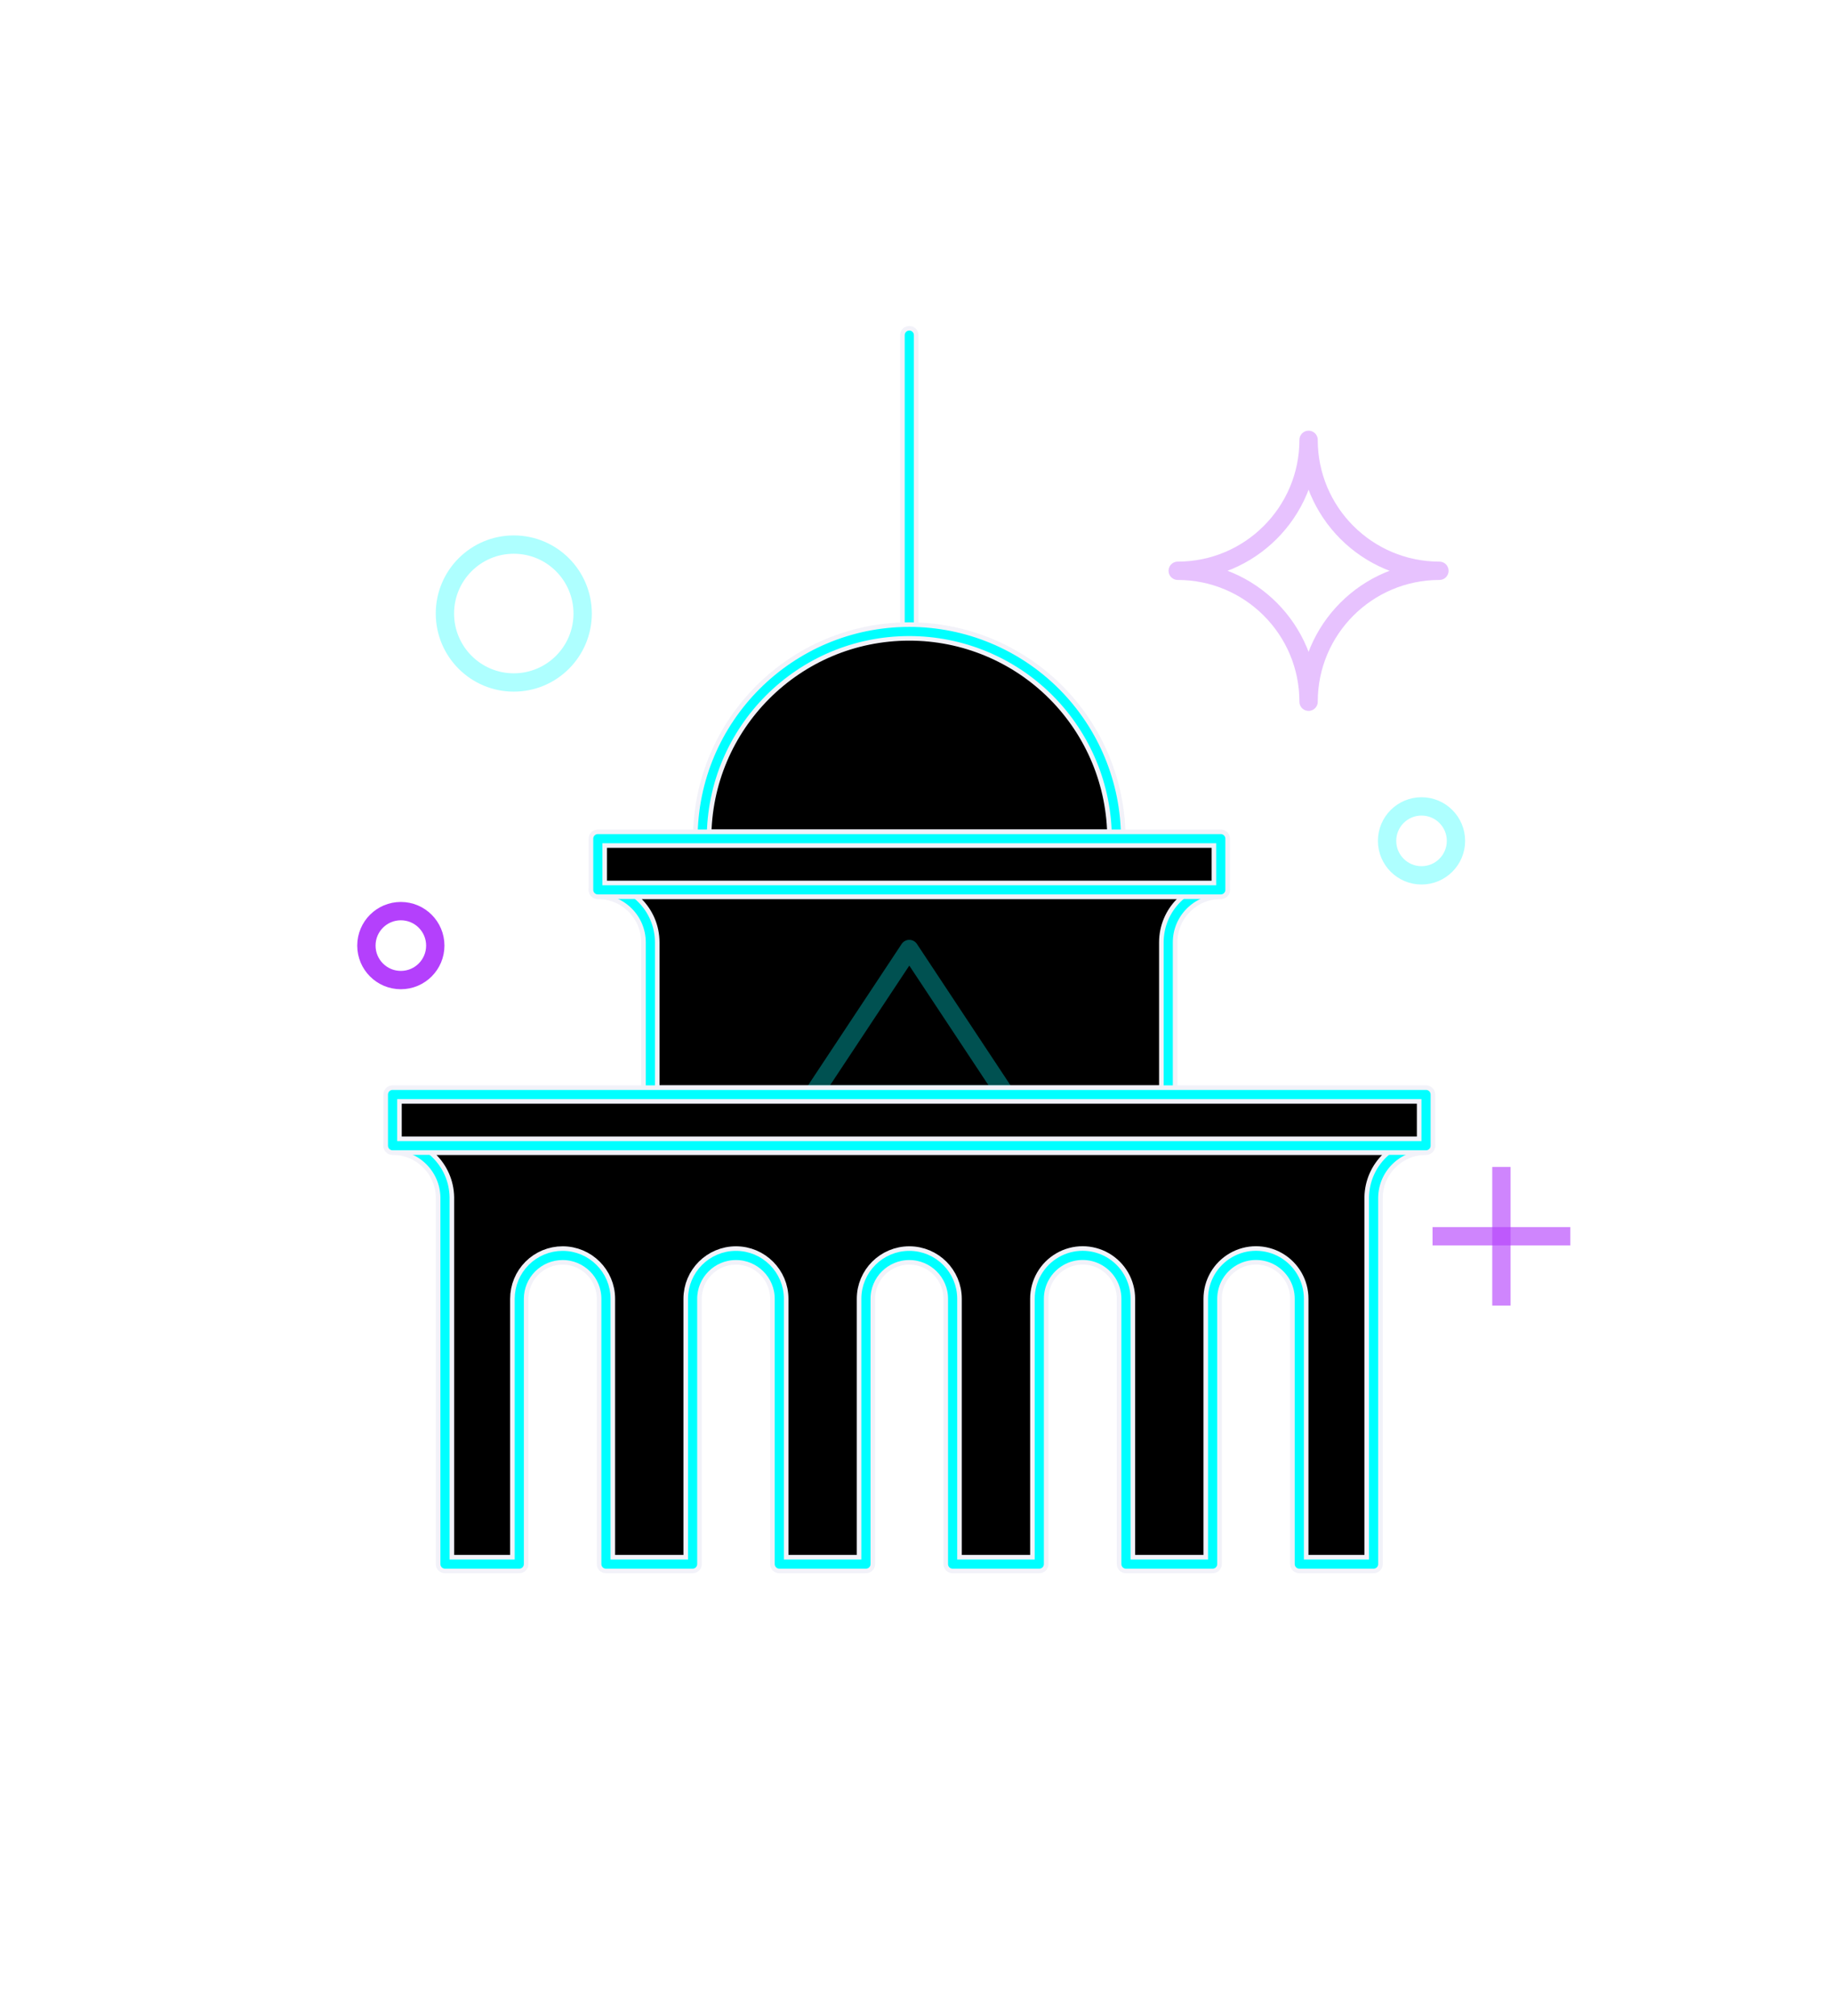 <?xml version="1.0" encoding="UTF-8"?>
<svg width="100px" height="110px" viewBox="0 0 100 110" version="1.1" xmlns="http://www.w3.org/2000/svg" xmlns:xlink="http://www.w3.org/1999/xlink">
    <title>Icons / Applications / Governance</title>
    <defs>
        <path d="M39.634,20.456 L39.634,4.286" id="path-1"></path>
        <filter x="-5190.8%" y="-222.6%" width="10381.7%" height="445.3%" filterUnits="objectBoundingBox" id="filter-2">
            <feMorphology radius="0.5" operator="dilate" in="SourceAlpha" result="shadowSpreadOuter1"></feMorphology>
            <feOffset dx="0" dy="0" in="shadowSpreadOuter1" result="shadowOffsetOuter1"></feOffset>
            <feGaussianBlur stdDeviation="12" in="shadowOffsetOuter1" result="shadowBlurOuter1"></feGaussianBlur>
            <feComposite in="shadowBlurOuter1" in2="SourceAlpha" operator="out" result="shadowBlurOuter1"></feComposite>
            <feColorMatrix values="0 0 0 0 1   0 0 0 0 1   0 0 0 0 1  0 0 0 0.32 0" type="matrix" in="shadowBlurOuter1"></feColorMatrix>
        </filter>
        <path d="M53.768,34.554 L22.633,34.554 C24.216,34.554 25.5,35.837 25.5,37.42 L25.5,45.721 L53.768,45.721 L53.768,37.42 C53.768,35.837 55.052,34.554 56.635,34.554 L53.768,34.554 Z" id="path-3"></path>
        <filter x="-105.9%" y="-326.8%" width="311.7%" height="753.7%" filterUnits="objectBoundingBox" id="filter-4">
            <feMorphology radius="0.5" operator="dilate" in="SourceAlpha" result="shadowSpreadOuter1"></feMorphology>
            <feOffset dx="0" dy="0" in="shadowSpreadOuter1" result="shadowOffsetOuter1"></feOffset>
            <feGaussianBlur stdDeviation="12" in="shadowOffsetOuter1" result="shadowBlurOuter1"></feGaussianBlur>
            <feComposite in="shadowBlurOuter1" in2="SourceAlpha" operator="out" result="shadowBlurOuter1"></feComposite>
            <feColorMatrix values="0 0 0 0 1   0 0 0 0 1   0 0 0 0 1  0 0 0 0.32 0" type="matrix" in="shadowBlurOuter1"></feColorMatrix>
        </filter>
        <path d="M39.634,20.456 L39.634,20.456 C33.39,20.456 28.329,25.518 28.329,31.761 L50.939,31.761 C50.939,28.763 49.748,25.888 47.628,23.767 C45.508,21.647 42.632,20.456 39.634,20.456 Z" id="path-5"></path>
        <filter x="-161.4%" y="-322.9%" width="422.9%" height="745.7%" filterUnits="objectBoundingBox" id="filter-6">
            <feMorphology radius="0.5" operator="dilate" in="SourceAlpha" result="shadowSpreadOuter1"></feMorphology>
            <feOffset dx="0" dy="0" in="shadowSpreadOuter1" result="shadowOffsetOuter1"></feOffset>
            <feGaussianBlur stdDeviation="12" in="shadowOffsetOuter1" result="shadowBlurOuter1"></feGaussianBlur>
            <feComposite in="shadowBlurOuter1" in2="SourceAlpha" operator="out" result="shadowBlurOuter1"></feComposite>
            <feColorMatrix values="0 0 0 0 1   0 0 0 0 1   0 0 0 0 1  0 0 0 0.32 0" type="matrix" in="shadowBlurOuter1"></feColorMatrix>
        </filter>
        <rect id="path-7" x="22.633" y="31.761" width="34.003" height="2.792"></rect>
        <filter x="-107.3%" y="-1307.1%" width="314.7%" height="2714.3%" filterUnits="objectBoundingBox" id="filter-8">
            <feMorphology radius="0.5" operator="dilate" in="SourceAlpha" result="shadowSpreadOuter1"></feMorphology>
            <feOffset dx="0" dy="0" in="shadowSpreadOuter1" result="shadowOffsetOuter1"></feOffset>
            <feGaussianBlur stdDeviation="12" in="shadowOffsetOuter1" result="shadowBlurOuter1"></feGaussianBlur>
            <feComposite in="shadowBlurOuter1" in2="SourceAlpha" operator="out" result="shadowBlurOuter1"></feComposite>
            <feColorMatrix values="0 0 0 0 1   0 0 0 0 1   0 0 0 0 1  0 0 0 0.32 0" type="matrix" in="shadowBlurOuter1"></feColorMatrix>
        </filter>
        <path d="M64.978,48.513 L11.429,48.513 C12.988,48.514 14.261,49.764 14.29,51.323 L14.29,71.342 L18.345,71.342 L18.345,56.867 C18.345,56.24 18.594,55.638 19.037,55.195 C19.481,54.751 20.083,54.502 20.71,54.502 L20.71,54.502 C22.017,54.502 23.076,55.561 23.076,56.867 L23.076,71.342 L27.806,71.342 L27.806,56.867 C27.806,55.561 28.866,54.502 30.172,54.502 C31.478,54.502 32.538,55.561 32.538,56.867 L32.538,71.342 L37.268,71.342 L37.268,56.867 C37.268,55.561 38.327,54.502 39.634,54.502 C40.94,54.502 41.999,55.561 41.999,56.867 L41.999,71.342 L46.73,71.342 L46.73,56.867 C46.729,56.021 47.179,55.239 47.912,54.816 C48.644,54.392 49.547,54.392 50.28,54.816 C51.012,55.239 51.463,56.021 51.461,56.867 L51.461,71.342 L56.192,71.342 L56.192,56.867 C56.191,56.021 56.641,55.239 57.374,54.816 C58.106,54.392 59.009,54.392 59.742,54.816 C60.474,55.239 60.925,56.021 60.923,56.867 L60.923,71.342 L64.978,71.342 L64.978,51.321 C65.008,49.763 66.28,48.515 67.839,48.513 L64.978,48.513 Z" id="path-9"></path>
        <filter x="-63.8%" y="-159.9%" width="227.6%" height="419.8%" filterUnits="objectBoundingBox" id="filter-10">
            <feMorphology radius="0.5" operator="dilate" in="SourceAlpha" result="shadowSpreadOuter1"></feMorphology>
            <feOffset dx="0" dy="0" in="shadowSpreadOuter1" result="shadowOffsetOuter1"></feOffset>
            <feGaussianBlur stdDeviation="12" in="shadowOffsetOuter1" result="shadowBlurOuter1"></feGaussianBlur>
            <feComposite in="shadowBlurOuter1" in2="SourceAlpha" operator="out" result="shadowBlurOuter1"></feComposite>
            <feColorMatrix values="0 0 0 0 1   0 0 0 0 1   0 0 0 0 1  0 0 0 0.32 0" type="matrix" in="shadowBlurOuter1"></feColorMatrix>
        </filter>
        <rect id="path-11" x="11.429" y="45.721" width="56.411" height="2.792"></rect>
        <filter x="-64.7%" y="-1307.1%" width="229.4%" height="2714.3%" filterUnits="objectBoundingBox" id="filter-12">
            <feMorphology radius="0.5" operator="dilate" in="SourceAlpha" result="shadowSpreadOuter1"></feMorphology>
            <feOffset dx="0" dy="0" in="shadowSpreadOuter1" result="shadowOffsetOuter1"></feOffset>
            <feGaussianBlur stdDeviation="12" in="shadowOffsetOuter1" result="shadowBlurOuter1"></feGaussianBlur>
            <feComposite in="shadowBlurOuter1" in2="SourceAlpha" operator="out" result="shadowBlurOuter1"></feComposite>
            <feColorMatrix values="0 0 0 0 1   0 0 0 0 1   0 0 0 0 1  0 0 0 0.32 0" type="matrix" in="shadowBlurOuter1"></feColorMatrix>
        </filter>
    </defs>
    <g id="Landing-page" stroke="none" stroke-width="1" fill="none" fill-rule="evenodd" stroke-linejoin="round">
        <g id="Landingpage" transform="translate(-922, -3074)">
            <g id="Group-8" transform="translate(76, 3060)">
                <g id="Icons-/-Categories-/-Governance-/-Governance" transform="translate(856, 28)">
                    <g id="Path" stroke-linecap="round">
                        <use fill="black" fill-opacity="1" filter="url(#filter-2)" xlink:href="#path-1"></use>
                        <use stroke="#F2F2F9" stroke-width="1" fill-opacity="0" fill="#F2F2F9" fill-rule="evenodd" xlink:href="#path-1"></use>
                        <use stroke="#00ffff" stroke-width="0.5" xlink:href="#path-1"></use>
                    </g>
                    <g id="Path" stroke-linecap="round">
                        <use fill="black" fill-opacity="1" filter="url(#filter-4)" xlink:href="#path-3"></use>
                        <use stroke="#F2F2F9" stroke-width="1" fill-opacity="0" fill="#F2F2F9" fill-rule="evenodd" xlink:href="#path-3"></use>
                        <use stroke="#00ffff" stroke-width="0.5" xlink:href="#path-3"></use>
                    </g>
                    <g id="Path" stroke-linecap="round">
                        <use fill="black" fill-opacity="1" filter="url(#filter-6)" xlink:href="#path-5"></use>
                        <use stroke="#F2F2F9" stroke-width="1" fill-opacity="0" fill="#F2F2F9" fill-rule="evenodd" xlink:href="#path-5"></use>
                        <use stroke="#00ffff" stroke-width="0.5" xlink:href="#path-5"></use>
                    </g>
                    <g id="Rectangle" stroke-linecap="round">
                        <use fill="black" fill-opacity="1" filter="url(#filter-8)" xlink:href="#path-7"></use>
                        <use stroke="#F2F2F9" stroke-width="1" fill-opacity="0" fill="#F2F2F9" fill-rule="evenodd" xlink:href="#path-7"></use>
                        <use stroke="#00ffff" stroke-width="0.5" xlink:href="#path-7"></use>
                    </g>
                    <polygon id="Path" stroke-opacity="0.32" stroke="#00ffff" stroke-width="1" points="39.634 37.781 34.376 45.721 44.891 45.721"></polygon>
                    <g id="Path" stroke-linecap="round">
                        <use fill="black" fill-opacity="1" filter="url(#filter-10)" xlink:href="#path-9"></use>
                        <use stroke="#F2F2F9" stroke-width="1" fill-opacity="0" fill="#F2F2F9" fill-rule="evenodd" xlink:href="#path-9"></use>
                        <use stroke="#00ffff" stroke-width="0.5" xlink:href="#path-9"></use>
                    </g>
                    <g id="Rectangle" stroke-linecap="round">
                        <use fill="black" fill-opacity="1" filter="url(#filter-12)" xlink:href="#path-11"></use>
                        <use stroke="#F2F2F9" stroke-width="1" fill-opacity="0" fill="#F2F2F9" fill-rule="evenodd" xlink:href="#path-11"></use>
                        <use stroke="#00ffff" stroke-width="0.5" xlink:href="#path-11"></use>
                    </g>
                    <path d="M61.429,10 C61.429,13.945 58.231,17.143 54.286,17.144 C58.231,17.146 61.429,20.343 61.429,24.289 C61.429,20.343 64.625,17.146 68.571,17.144 C64.625,17.143 61.429,13.945 61.429,10 Z" id="Stroke-35-Copy-2" stroke-opacity="0.32" stroke="#b440fc" stroke-width="1"></path>
                    <line x1="71.955" y1="49.672" x2="71.955" y2="57.237" id="Path" stroke-opacity="0.64" stroke="#b440fc" stroke-width="1"></line>
                    <line x1="75.714" y1="53.454" x2="68.195" y2="53.454" id="Path" stroke-opacity="0.64" stroke="#b440fc" stroke-width="1"></line>
                    <ellipse id="Oval" stroke-opacity="0.32" stroke="#00ffff" stroke-width="1" cx="18.045" cy="19.476" rx="3.759" ry="3.762"></ellipse>
                    <ellipse id="Oval" stroke-opacity="0.32" stroke="#00ffff" stroke-width="1" cx="67.594" cy="31.881" rx="1.88" ry="1.881"></ellipse>
                    <ellipse id="Oval" stroke="#b440fc" stroke-width="1" cx="11.88" cy="37.595" rx="1.88" ry="1.881"></ellipse>
                </g>
            </g>
        </g>
    </g>
</svg>